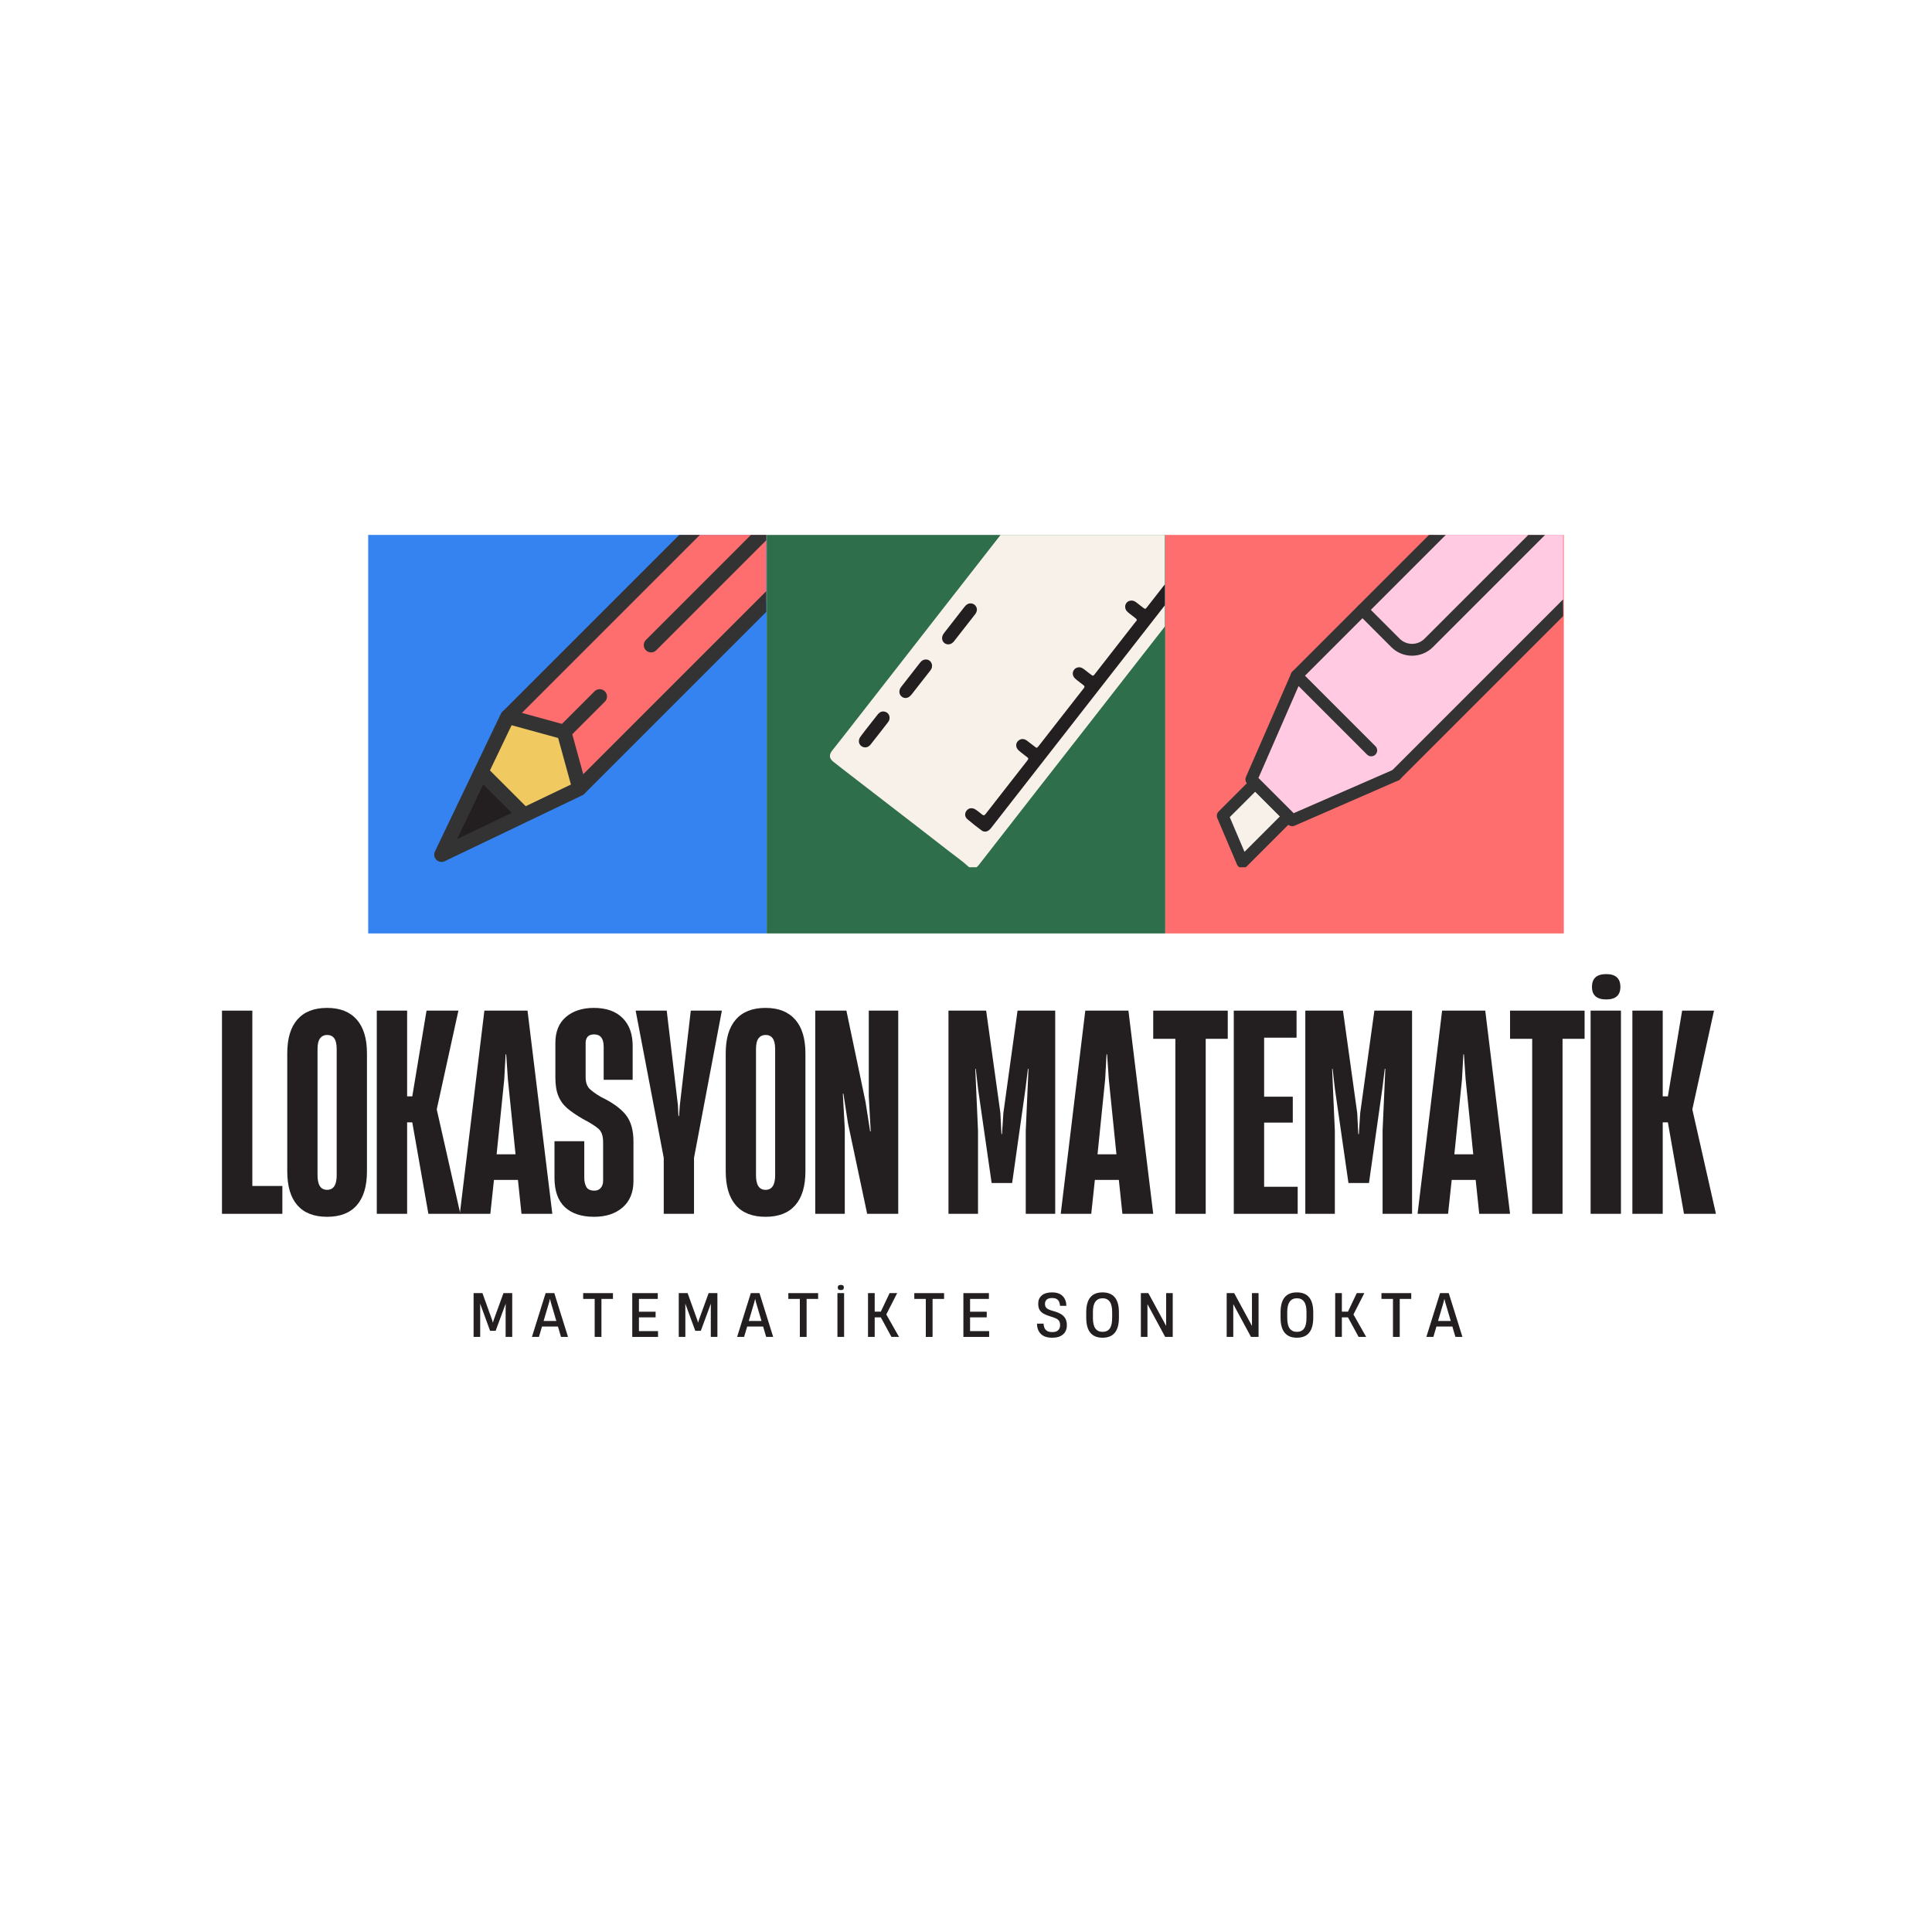 <svg xmlns="http://www.w3.org/2000/svg" xmlns:xlink="http://www.w3.org/1999/xlink" width="500" zoomAndPan="magnify" viewBox="0 0 375 375" height="500" preserveAspectRatio="xMidYMid meet" version="1.0"><defs><g/><clipPath id="27ecf531b4"><path d="M 71.465 103.828 L 148.82 103.828 L 148.82 181.184 L 71.465 181.184 Z M 71.465 103.828 " clip-rule="nonzero"/></clipPath><clipPath id="4ddf046596"><path d="M 148.82 103.828 L 226.18 103.828 L 226.18 181.184 L 148.82 181.184 Z M 148.82 103.828 " clip-rule="nonzero"/></clipPath><clipPath id="e3d97c23a2"><path d="M 226.18 103.828 L 303.535 103.828 L 303.535 181.184 L 226.18 181.184 Z M 226.18 103.828 " clip-rule="nonzero"/></clipPath><clipPath id="c8585ed2c1"><path d="M 85 103.828 L 148.73 103.828 L 148.73 166 L 85 166 Z M 85 103.828 " clip-rule="nonzero"/></clipPath><clipPath id="b94e9d406c"><path d="M 84.23 103.828 L 148.73 103.828 L 148.73 167.578 L 84.23 167.578 Z M 84.23 103.828 " clip-rule="nonzero"/></clipPath><clipPath id="bf6e1a4497"><path d="M 124 103.828 L 148.73 103.828 L 148.73 127 L 124 127 Z M 124 103.828 " clip-rule="nonzero"/></clipPath><clipPath id="a73deebb5b"><path d="M 161 103.828 L 226.094 103.828 L 226.094 168.328 L 161 168.328 Z M 161 103.828 " clip-rule="nonzero"/></clipPath><clipPath id="32b274dfb5"><path d="M 166 103.828 L 226.094 103.828 L 226.094 162 L 166 162 Z M 166 103.828 " clip-rule="nonzero"/></clipPath><clipPath id="51b41b9962"><path d="M 242 103.828 L 303.402 103.828 L 303.402 160 L 242 160 Z M 242 103.828 " clip-rule="nonzero"/></clipPath><clipPath id="1449edb5a7"><path d="M 269 103.828 L 303.402 103.828 L 303.402 152 L 269 152 Z M 269 103.828 " clip-rule="nonzero"/></clipPath><clipPath id="9f689ee954"><path d="M 250 103.828 L 303.402 103.828 L 303.402 133 L 250 133 Z M 250 103.828 " clip-rule="nonzero"/></clipPath><clipPath id="979362260e"><path d="M 236 150 L 252 150 L 252 168.328 L 236 168.328 Z M 236 150 " clip-rule="nonzero"/></clipPath><clipPath id="67f5f3e497"><path d="M 263 103.828 L 303.402 103.828 L 303.402 128 L 263 128 Z M 263 103.828 " clip-rule="nonzero"/></clipPath></defs><g clip-path="url(#27ecf531b4)"><path fill="#3583f0" d="M 71.465 103.828 L 148.82 103.828 L 148.82 181.184 L 71.465 181.184 Z M 71.465 103.828 " fill-opacity="1" fill-rule="nonzero"/></g><g clip-path="url(#4ddf046596)"><path fill="#2e6e4b" d="M 148.82 103.828 L 226.18 103.828 L 226.18 181.184 L 148.82 181.184 Z M 148.82 103.828 " fill-opacity="1" fill-rule="nonzero"/></g><g clip-path="url(#e3d97c23a2)"><path fill="#fe6e6e" d="M 226.18 103.828 L 303.535 103.828 L 303.535 181.184 L 226.18 181.184 Z M 226.18 103.828 " fill-opacity="1" fill-rule="nonzero"/></g><g clip-path="url(#c8585ed2c1)"><path fill="#fe6e6e" d="M 252.105 13.324 L 112.379 153.051 L 85.699 165.828 L 98.477 139.148 L 238.203 -0.578 Z M 252.105 13.324 " fill-opacity="1" fill-rule="nonzero"/></g><path fill="#231f20" d="M 87.199 164.34 L 100.543 157.949 L 93.59 150.988 Z M 87.199 164.34 " fill-opacity="1" fill-rule="nonzero"/><path fill="#f0c960" d="M 111.477 151.957 L 108.91 142.629 L 99.582 140.062 L 98.914 139.875 L 94.234 149.652 L 101.887 157.305 L 111.66 152.625 Z M 111.477 151.957 " fill-opacity="1" fill-rule="nonzero"/><g clip-path="url(#b94e9d406c)"><path stroke-linecap="round" transform="matrix(1.419, 0, 0, 1.419, 83.378, -13.423)" fill="none" stroke-linejoin="round" d="M 118.94 18.855 L 20.443 117.352 L 1.636 126.359 L 10.643 107.552 L 109.14 9.055 " stroke="#333333" stroke-width="2" stroke-opacity="1" stroke-miterlimit="10"/></g><path stroke-linecap="round" transform="matrix(1.419, 0, 0, 1.419, 83.378, -13.423)" fill="none" stroke-linejoin="round" d="M 10.715 107.48 L 18.4 109.595 L 20.515 117.28 " stroke="#333333" stroke-width="2" stroke-opacity="1" stroke-miterlimit="10"/><g clip-path="url(#bf6e1a4497)"><path stroke-linecap="round" transform="matrix(1.419, 0, 0, 1.419, 83.378, -13.423)" fill="none" stroke-linejoin="round" d="M 30.301 97.699 L 111.244 16.754 " stroke="#333333" stroke-width="2" stroke-opacity="1" stroke-miterlimit="10"/></g><path stroke-linecap="round" transform="matrix(1.419, 0, 0, 1.419, 83.378, -13.423)" fill="none" stroke-linejoin="round" d="M 18.4 109.6 L 23.271 104.732 " stroke="#333333" stroke-width="2" stroke-opacity="1" stroke-miterlimit="10"/><path stroke-linecap="round" transform="matrix(1.419, 0, 0, 1.419, 83.378, -13.423)" fill="none" stroke-linejoin="round" d="M 7.201 115.201 L 12.796 120.797 " stroke="#333333" stroke-width="2" stroke-opacity="1" stroke-miterlimit="10"/><g clip-path="url(#a73deebb5b)"><path fill="#f8f1e9" d="M 172.664 139.207 C 172.66 139.195 172.66 139.184 172.66 139.172 C 172.66 139.172 172.66 139.172 172.66 139.168 C 172.66 139.184 172.664 139.195 172.664 139.211 C 172.664 139.207 172.664 139.207 172.664 139.207 Z M 180.91 129.195 C 180.91 129.184 180.91 129.172 180.906 129.164 C 180.91 129.172 180.91 129.18 180.91 129.188 C 180.91 129.191 180.91 129.191 180.91 129.195 Z M 180.902 129.094 C 180.902 129.094 180.902 129.098 180.902 129.098 C 180.898 129.082 180.898 129.066 180.895 129.047 C 180.895 129.051 180.895 129.055 180.895 129.059 C 180.898 129.07 180.898 129.082 180.902 129.094 Z M 180.906 129.156 C 180.906 129.152 180.906 129.145 180.906 129.137 C 180.906 129.145 180.906 129.156 180.906 129.164 C 180.906 129.16 180.906 129.16 180.906 129.156 Z M 172.66 139.555 C 172.66 139.555 172.66 139.559 172.66 139.559 C 172.664 139.531 172.668 139.5 172.668 139.473 C 172.668 139.473 172.668 139.477 172.668 139.477 C 172.668 139.504 172.664 139.531 172.66 139.555 Z M 172.672 139.328 C 172.672 139.367 172.672 139.406 172.672 139.441 C 172.672 139.441 172.672 139.445 172.672 139.445 C 172.672 139.406 172.672 139.367 172.672 139.328 C 172.672 139.324 172.672 139.32 172.672 139.312 C 172.672 139.32 172.672 139.324 172.672 139.328 Z M 180.887 129 C 180.887 129 180.887 129.004 180.887 129.008 C 180.883 128.992 180.883 128.977 180.879 128.957 C 180.879 128.961 180.879 128.965 180.879 128.965 C 180.883 128.977 180.883 128.988 180.887 129 Z M 180.223 128.145 C 180.227 128.145 180.227 128.145 180.227 128.145 C 180.227 128.145 180.227 128.145 180.223 128.145 Z M 180.75 128.633 C 180.75 128.633 180.754 128.633 180.754 128.633 C 180.746 128.625 180.742 128.617 180.738 128.609 C 180.738 128.609 180.738 128.613 180.742 128.613 C 180.742 128.621 180.746 128.625 180.75 128.633 Z M 180.227 128.145 C 180.23 128.145 180.23 128.148 180.234 128.148 C 180.23 128.148 180.23 128.145 180.227 128.145 Z M 180.793 128.711 C 180.793 128.711 180.793 128.711 180.793 128.707 C 180.793 128.707 180.793 128.711 180.793 128.711 Z M 180.789 128.707 C 180.789 128.703 180.785 128.699 180.785 128.695 C 180.785 128.699 180.789 128.703 180.793 128.707 C 180.789 128.707 180.789 128.707 180.789 128.707 Z M 180.867 128.918 C 180.863 128.906 180.863 128.898 180.859 128.891 C 180.859 128.895 180.863 128.902 180.863 128.906 C 180.863 128.91 180.867 128.914 180.867 128.918 Z M 180.859 128.891 C 180.859 128.883 180.855 128.879 180.855 128.875 C 180.855 128.875 180.855 128.875 180.855 128.879 C 180.855 128.883 180.859 128.887 180.859 128.891 Z M 180.84 128.824 C 180.836 128.812 180.832 128.801 180.828 128.789 C 180.828 128.793 180.828 128.793 180.828 128.793 C 180.828 128.801 180.832 128.805 180.832 128.812 C 180.836 128.816 180.836 128.82 180.84 128.824 Z M 172.617 139.734 C 172.621 139.723 172.629 139.711 172.629 139.695 C 172.629 139.711 172.621 139.723 172.617 139.734 Z M 172.484 140.035 C 172.488 140.035 172.488 140.031 172.488 140.027 C 172.488 140.031 172.488 140.035 172.484 140.035 Z M 172.414 138.59 C 172.418 138.598 172.422 138.602 172.426 138.605 C 172.422 138.602 172.418 138.598 172.414 138.59 Z M 172.332 138.5 C 172.332 138.5 172.336 138.504 172.34 138.508 C 172.336 138.504 172.332 138.5 172.332 138.5 Z M 172.492 138.703 C 172.492 138.707 172.496 138.711 172.5 138.715 C 172.496 138.711 172.492 138.707 172.492 138.703 Z M 172.645 139.082 C 172.641 139.07 172.637 139.062 172.637 139.051 C 172.637 139.051 172.637 139.051 172.637 139.055 C 172.641 139.062 172.641 139.07 172.645 139.082 Z M 172.645 139.082 C 172.645 139.082 172.645 139.086 172.645 139.086 C 172.645 139.086 172.645 139.082 172.645 139.082 Z M 172.348 138.516 C 172.344 138.516 172.344 138.512 172.34 138.508 C 172.344 138.512 172.344 138.516 172.348 138.516 Z M 172.5 138.715 C 172.5 138.715 172.5 138.719 172.5 138.719 C 172.5 138.719 172.5 138.715 172.5 138.715 Z M 172.598 139.801 C 172.605 139.777 172.613 139.758 172.617 139.734 C 172.613 139.758 172.605 139.777 172.598 139.797 C 172.598 139.801 172.598 139.801 172.598 139.801 Z M 172.605 138.941 C 172.602 138.934 172.598 138.93 172.598 138.922 C 172.598 138.926 172.598 138.926 172.598 138.926 C 172.602 138.93 172.602 138.934 172.605 138.941 Z M 180.312 128.188 Z M 172.504 140.008 C 172.516 139.98 172.527 139.957 172.539 139.934 C 172.527 139.957 172.516 139.98 172.504 140.004 C 172.504 140.004 172.504 140.004 172.504 140.008 Z M 172.633 139.68 C 172.633 139.68 172.633 139.68 172.633 139.684 C 172.641 139.652 172.648 139.621 172.652 139.59 C 172.648 139.621 172.641 139.648 172.633 139.68 Z M 172.555 139.902 C 172.559 139.895 172.559 139.891 172.562 139.887 C 172.559 139.891 172.559 139.895 172.555 139.898 C 172.555 139.898 172.555 139.898 172.555 139.902 Z M 172.559 138.832 C 172.555 138.824 172.551 138.812 172.547 138.805 C 172.551 138.812 172.555 138.824 172.559 138.832 Z M 172.562 139.887 C 172.57 139.867 172.578 139.848 172.586 139.824 C 172.586 139.828 172.586 139.828 172.586 139.828 C 172.578 139.848 172.57 139.867 172.562 139.887 Z M 187.336 158.117 C 187.328 158.441 187.465 158.766 187.762 159.023 C 187.465 158.766 187.328 158.441 187.336 158.117 Z M 238.965 95.098 C 239.32 95.371 239.539 95.539 239.711 95.586 C 239.539 95.539 239.32 95.371 238.965 95.098 Z M 237.043 96.781 C 237.105 96.836 237.172 96.891 237.234 96.945 C 237.172 96.891 237.105 96.836 237.043 96.781 Z M 236.559 95.711 C 236.562 95.648 236.57 95.586 236.586 95.523 C 236.57 95.586 236.562 95.648 236.559 95.711 Z M 236.555 95.777 C 236.551 96.113 236.695 96.418 236.945 96.684 C 236.695 96.418 236.551 96.113 236.555 95.777 Z M 246.375 87.465 C 246.277 87.574 246.191 87.699 246.102 87.816 C 246.191 87.699 246.277 87.574 246.375 87.465 Z M 220.266 116.762 C 220.113 116.68 219.953 116.629 219.785 116.609 C 219.953 116.629 220.113 116.68 220.266 116.762 Z M 246.301 86.941 C 246.504 87.09 246.57 87.238 246.395 87.441 C 246.57 87.238 246.504 87.09 246.301 86.941 Z M 229.855 108.043 C 229.895 108.078 229.926 108.113 229.949 108.152 C 229.926 108.113 229.895 108.078 229.855 108.043 Z M 265.395 65.199 C 265.504 65.301 265.59 65.402 265.66 65.504 C 265.59 65.402 265.504 65.301 265.395 65.199 Z M 180.301 128.184 C 180.305 128.184 180.309 128.188 180.312 128.188 C 180.309 128.188 180.305 128.184 180.301 128.184 Z M 212.152 131.18 C 212.289 131.172 212.402 131.008 212.668 130.656 C 212.402 131.008 212.289 131.172 212.152 131.18 Z M 229.316 104.672 C 228.852 104.59 228.395 104.766 228.109 105.156 C 228.395 104.766 228.852 104.59 229.316 104.672 Z M 277.602 49.219 C 277.574 53.395 276.25 57.105 273.707 60.434 C 272.766 61.664 271.883 62.945 270.926 64.168 C 268.285 67.547 265.637 70.922 262.992 74.297 C 261.137 76.672 259.285 79.051 257.43 81.426 C 255.148 84.352 252.863 87.273 250.582 90.199 C 248.941 92.301 247.301 94.402 245.664 96.504 C 243.555 99.211 241.445 101.918 239.336 104.625 C 236.262 108.574 233.184 112.527 230.105 116.477 C 226.625 120.938 223.141 125.395 219.66 129.852 C 216.879 133.418 214.102 136.984 211.32 140.547 C 208.141 144.625 204.953 148.695 201.77 152.77 C 198.676 156.738 195.586 160.707 192.492 164.676 C 191.668 165.734 190.84 166.797 190.012 167.855 C 189.734 168.211 189.426 168.52 188.941 168.562 C 188.602 168.59 188.293 168.5 188.043 168.27 C 186.793 167.121 185.398 166.16 184.062 165.117 C 180.793 162.562 177.504 160.031 174.219 157.496 C 170.844 154.887 167.461 152.285 164.086 149.68 C 163.312 149.082 162.551 148.477 161.781 147.879 C 160.965 147.242 160.859 146.559 161.496 145.727 C 162.199 144.805 162.938 143.91 163.648 142.996 C 166.93 138.793 170.211 134.59 173.488 130.387 C 176.598 126.398 179.703 122.414 182.812 118.426 C 186.121 114.188 189.434 109.945 192.742 105.707 C 195.707 101.906 198.672 98.102 201.641 94.301 C 205.25 89.676 208.855 85.051 212.465 80.426 C 215.551 76.48 218.645 72.543 221.727 68.598 C 223.938 65.766 226.133 62.918 228.344 60.086 C 231.426 56.141 234.52 52.203 237.602 48.254 C 239.941 45.258 242.266 42.25 244.602 39.25 C 245.344 38.301 246.055 37.32 246.922 36.48 C 249.641 33.84 252.844 32.102 256.602 31.496 C 262.012 30.621 266.871 31.922 271.109 35.391 C 274.465 38.141 276.508 41.699 277.316 45.965 C 277.52 47.039 277.633 48.121 277.602 49.219 Z M 172.637 139.051 C 172.637 139.051 172.637 139.051 172.637 139.055 C 172.641 139.062 172.641 139.07 172.645 139.082 C 172.645 139.082 172.645 139.086 172.645 139.086 C 172.645 139.086 172.645 139.082 172.645 139.082 C 172.641 139.07 172.637 139.062 172.637 139.051 Z M 172.348 138.516 C 172.344 138.516 172.344 138.512 172.34 138.508 C 172.336 138.504 172.332 138.5 172.332 138.5 C 172.332 138.5 172.336 138.504 172.34 138.508 C 172.344 138.512 172.344 138.516 172.348 138.516 Z M 172.426 138.605 C 172.422 138.602 172.418 138.598 172.414 138.59 C 172.418 138.598 172.422 138.602 172.426 138.605 Z M 172.488 140.027 C 172.488 140.031 172.488 140.035 172.484 140.035 C 172.488 140.035 172.488 140.031 172.488 140.027 Z M 172.5 138.719 C 172.5 138.719 172.5 138.715 172.5 138.715 C 172.496 138.711 172.492 138.707 172.492 138.703 C 172.492 138.707 172.496 138.711 172.5 138.715 C 172.5 138.715 172.5 138.719 172.5 138.719 Z M 172.539 139.934 C 172.527 139.957 172.516 139.98 172.504 140.008 C 172.504 140.004 172.504 140.004 172.504 140.004 C 172.516 139.98 172.527 139.957 172.539 139.934 Z M 172.547 138.805 C 172.551 138.812 172.555 138.824 172.559 138.832 C 172.555 138.824 172.551 138.812 172.547 138.805 Z M 172.586 139.824 C 172.578 139.848 172.57 139.867 172.562 139.887 C 172.559 139.891 172.559 139.895 172.555 139.898 C 172.555 139.898 172.555 139.898 172.555 139.902 C 172.559 139.895 172.559 139.891 172.562 139.887 C 172.57 139.867 172.578 139.848 172.586 139.828 C 172.586 139.828 172.586 139.828 172.586 139.824 Z M 172.598 138.922 C 172.598 138.926 172.598 138.926 172.598 138.926 C 172.602 138.93 172.602 138.934 172.605 138.941 C 172.602 138.934 172.598 138.93 172.598 138.922 Z M 172.629 139.695 C 172.629 139.711 172.621 139.723 172.617 139.734 C 172.613 139.758 172.605 139.777 172.598 139.797 C 172.598 139.801 172.598 139.801 172.598 139.801 C 172.605 139.777 172.613 139.758 172.617 139.734 C 172.621 139.723 172.629 139.711 172.629 139.695 Z M 172.652 139.59 C 172.648 139.621 172.641 139.648 172.633 139.68 C 172.633 139.68 172.633 139.68 172.633 139.684 C 172.641 139.652 172.648 139.621 172.652 139.59 Z M 172.66 139.168 C 172.66 139.184 172.664 139.195 172.664 139.211 C 172.664 139.207 172.664 139.207 172.664 139.207 C 172.66 139.195 172.66 139.184 172.66 139.172 C 172.66 139.172 172.66 139.172 172.66 139.168 Z M 172.668 139.473 C 172.668 139.473 172.668 139.477 172.668 139.477 C 172.668 139.504 172.664 139.531 172.66 139.555 C 172.66 139.555 172.66 139.559 172.66 139.559 C 172.664 139.531 172.668 139.5 172.668 139.473 Z M 172.672 139.328 C 172.672 139.324 172.672 139.32 172.672 139.312 C 172.672 139.32 172.672 139.324 172.672 139.328 C 172.672 139.367 172.672 139.406 172.672 139.441 C 172.672 139.441 172.672 139.445 172.672 139.445 C 172.672 139.406 172.672 139.367 172.672 139.328 Z M 180.906 129.137 C 180.906 129.145 180.906 129.156 180.906 129.164 C 180.91 129.172 180.91 129.18 180.91 129.188 C 180.91 129.191 180.91 129.191 180.91 129.195 C 180.91 129.184 180.91 129.172 180.906 129.164 C 180.906 129.16 180.906 129.16 180.906 129.156 C 180.906 129.152 180.906 129.145 180.906 129.137 Z M 180.895 129.047 C 180.895 129.051 180.895 129.055 180.895 129.059 C 180.898 129.07 180.898 129.082 180.902 129.094 C 180.902 129.094 180.902 129.098 180.902 129.098 C 180.898 129.082 180.898 129.066 180.895 129.047 Z M 180.879 128.957 C 180.879 128.961 180.879 128.965 180.879 128.965 C 180.883 128.977 180.883 128.988 180.887 129 C 180.887 129 180.887 129.004 180.887 129.008 C 180.883 128.992 180.883 128.977 180.879 128.957 Z M 180.855 128.875 C 180.855 128.875 180.855 128.875 180.855 128.879 C 180.855 128.883 180.859 128.887 180.859 128.891 C 180.863 128.898 180.863 128.906 180.867 128.918 C 180.867 128.914 180.863 128.91 180.863 128.906 C 180.863 128.902 180.859 128.895 180.859 128.891 C 180.859 128.883 180.855 128.879 180.855 128.875 Z M 180.828 128.789 C 180.832 128.801 180.836 128.812 180.84 128.824 C 180.836 128.82 180.836 128.816 180.832 128.812 C 180.832 128.805 180.828 128.801 180.828 128.793 C 180.828 128.793 180.828 128.793 180.828 128.789 Z M 180.785 128.695 C 180.785 128.699 180.789 128.703 180.793 128.707 C 180.793 128.707 180.793 128.711 180.793 128.711 C 180.793 128.711 180.793 128.711 180.793 128.707 C 180.789 128.707 180.789 128.707 180.789 128.707 C 180.789 128.703 180.785 128.699 180.785 128.695 Z M 180.738 128.609 C 180.738 128.609 180.738 128.613 180.742 128.613 C 180.742 128.621 180.746 128.625 180.75 128.633 C 180.75 128.633 180.754 128.633 180.754 128.633 C 180.746 128.625 180.742 128.617 180.738 128.609 Z M 180.234 128.148 C 180.23 128.148 180.23 128.145 180.227 128.145 C 180.227 128.145 180.227 128.145 180.223 128.145 C 180.227 128.145 180.227 128.145 180.227 128.145 C 180.23 128.145 180.23 128.148 180.234 128.148 Z M 180.312 128.188 C 180.309 128.188 180.305 128.184 180.301 128.184 C 180.305 128.184 180.309 128.188 180.312 128.188 Z M 180.387 128.234 C 180.383 128.234 180.383 128.234 180.383 128.234 C 180.379 128.23 180.379 128.23 180.379 128.23 C 180.379 128.23 180.379 128.23 180.383 128.234 C 180.383 128.234 180.383 128.234 180.387 128.234 Z M 180.594 128.418 C 180.59 128.414 180.586 128.41 180.582 128.402 C 180.582 128.406 180.586 128.406 180.586 128.406 C 180.586 128.406 180.59 128.41 180.594 128.414 C 180.594 128.414 180.594 128.418 180.594 128.418 Z M 180.656 128.488 C 180.648 128.48 180.645 128.473 180.641 128.469 C 180.645 128.473 180.648 128.48 180.652 128.484 C 180.652 128.488 180.652 128.488 180.656 128.488 Z M 180.703 128.555 C 180.703 128.555 180.707 128.559 180.707 128.559 C 180.703 128.555 180.703 128.555 180.703 128.555 C 180.699 128.547 180.695 128.543 180.691 128.535 C 180.691 128.535 180.691 128.539 180.691 128.539 C 180.695 128.543 180.699 128.551 180.703 128.555 Z M 180.91 129.285 C 180.914 129.262 180.91 129.238 180.91 129.215 C 180.91 129.238 180.91 129.262 180.91 129.285 C 180.918 129.551 180.836 129.781 180.707 129.996 C 180.836 129.781 180.918 129.551 180.91 129.285 Z M 197.246 144.664 C 197.246 144.707 197.246 144.75 197.25 144.793 C 197.254 144.828 197.258 144.867 197.266 144.906 C 197.312 145.168 197.449 145.426 197.684 145.645 C 197.738 145.695 197.797 145.746 197.852 145.797 C 197.797 145.746 197.738 145.695 197.684 145.645 C 197.449 145.426 197.312 145.168 197.266 144.906 C 197.258 144.867 197.254 144.828 197.25 144.793 C 197.246 144.75 197.246 144.707 197.246 144.664 Z M 196.023 151.984 C 197.121 150.578 198.215 149.176 199.312 147.77 C 199.328 147.746 199.344 147.727 199.359 147.703 C 199.344 147.727 199.328 147.746 199.312 147.77 C 198.215 149.176 197.121 150.578 196.023 151.984 Z M 190.945 158.273 C 190.945 158.273 190.941 158.273 190.941 158.273 C 190.941 158.273 190.945 158.273 190.945 158.273 Z M 187.41 157.738 C 187.43 157.688 187.453 157.637 187.477 157.586 C 187.453 157.637 187.43 157.688 187.41 157.738 Z M 188.785 159.875 C 188.438 159.598 188.098 159.312 187.762 159.023 C 187.465 158.766 187.328 158.441 187.336 158.117 C 187.328 158.441 187.465 158.766 187.762 159.023 C 188.098 159.312 188.438 159.598 188.785 159.875 Z M 190.188 157.773 C 190.02 157.648 189.855 157.523 189.688 157.395 C 189.539 157.285 189.391 157.168 189.227 157.082 C 188.617 156.762 187.988 156.887 187.605 157.391 C 187.559 157.449 187.516 157.512 187.48 157.578 C 187.516 157.512 187.559 157.449 187.605 157.391 C 187.988 156.887 188.617 156.762 189.227 157.082 C 189.391 157.168 189.539 157.285 189.688 157.395 C 189.855 157.523 190.02 157.648 190.188 157.773 Z M 190.703 161.328 C 190.668 161.309 190.637 161.289 190.602 161.27 C 190.637 161.289 190.668 161.309 190.703 161.328 Z M 191.387 161.434 C 191.332 161.441 191.273 161.449 191.219 161.449 C 191.07 161.453 190.926 161.426 190.781 161.367 C 190.762 161.355 190.742 161.348 190.723 161.336 C 190.742 161.348 190.762 161.355 190.781 161.367 C 190.926 161.426 191.07 161.453 191.219 161.449 C 191.273 161.449 191.332 161.441 191.387 161.434 Z M 200.547 150.273 C 197.875 153.699 195.203 157.125 192.531 160.547 C 192.473 160.621 192.414 160.699 192.352 160.77 C 192.414 160.699 192.473 160.621 192.531 160.547 C 195.203 157.125 197.875 153.699 200.547 150.273 Z M 209.496 129.551 Z M 209.062 129.613 C 209.047 129.617 209.035 129.625 209.023 129.629 C 209.035 129.625 209.047 129.617 209.062 129.613 Z M 208.977 131.992 C 209.055 132.055 209.129 132.117 209.207 132.176 C 209.379 132.312 209.551 132.453 209.727 132.59 C 209.551 132.453 209.379 132.312 209.207 132.176 C 209.129 132.117 209.055 132.055 208.977 131.992 Z M 208.227 130.781 C 208.227 130.832 208.23 130.883 208.238 130.934 C 208.246 130.984 208.258 131.035 208.27 131.086 C 208.277 131.109 208.285 131.137 208.297 131.16 C 208.344 131.297 208.418 131.43 208.52 131.559 C 208.418 131.43 208.344 131.297 208.297 131.16 C 208.285 131.137 208.277 131.109 208.27 131.086 C 208.258 131.035 208.246 130.984 208.238 130.934 C 208.23 130.883 208.227 130.832 208.227 130.781 C 208.223 130.5 208.32 130.223 208.523 129.98 C 208.617 129.867 208.734 129.77 208.863 129.699 C 208.734 129.77 208.617 129.867 208.523 129.98 C 208.32 130.223 208.223 130.5 208.227 130.781 Z M 208.629 131.684 C 208.629 131.684 208.625 131.684 208.625 131.68 C 208.625 131.684 208.629 131.684 208.629 131.684 Z M 209.73 134.418 C 209.457 134.77 209.184 135.121 208.91 135.469 C 207.703 137.016 206.496 138.559 205.289 140.105 C 206.496 138.559 207.703 137.016 208.91 135.469 C 209.184 135.121 209.457 134.77 209.73 134.418 Z M 210.492 133.301 C 210.492 133.316 210.492 133.328 210.492 133.344 C 210.492 133.371 210.484 133.398 210.473 133.43 C 210.484 133.398 210.492 133.371 210.492 133.344 C 210.492 133.328 210.492 133.316 210.492 133.301 Z M 210.57 130.051 C 210.438 129.949 210.305 129.852 210.164 129.766 C 210.031 129.68 209.891 129.625 209.754 129.59 C 209.891 129.625 210.031 129.68 210.164 129.766 C 210.305 129.852 210.438 129.949 210.57 130.051 Z M 211.684 130.906 C 211.574 130.824 211.441 130.719 211.277 130.602 C 211.262 130.59 211.25 130.582 211.234 130.57 C 211.25 130.582 211.262 130.59 211.277 130.602 C 211.441 130.719 211.574 130.824 211.684 130.906 Z M 216.84 125.32 C 215.523 127.008 214.207 128.695 212.883 130.379 C 212.805 130.48 212.73 130.574 212.668 130.656 C 212.402 131.008 212.289 131.172 212.152 131.18 C 212.07 131.184 211.984 131.137 211.855 131.039 C 211.844 131.031 211.828 131.02 211.816 131.012 C 211.828 131.02 211.844 131.031 211.855 131.039 C 211.984 131.137 212.07 131.184 212.152 131.18 C 212.289 131.172 212.402 131.008 212.668 130.656 C 212.73 130.574 212.805 130.48 212.883 130.379 C 214.207 128.695 215.523 127.008 216.84 125.32 Z M 218.996 116.762 C 218.562 117.004 218.34 117.484 218.402 117.961 C 218.34 117.484 218.562 117.004 218.996 116.762 Z M 219.234 116.66 C 219.18 116.68 219.125 116.699 219.074 116.723 C 219.125 116.699 219.18 116.68 219.234 116.66 Z M 220.039 119.734 C 219.879 119.609 219.719 119.492 219.559 119.371 C 219.453 119.289 219.344 119.207 219.242 119.125 C 219.344 119.207 219.453 119.289 219.559 119.371 C 219.719 119.492 219.879 119.609 220.039 119.734 Z M 221.438 117.641 C 221.125 117.398 220.812 117.156 220.5 116.914 C 220.445 116.871 220.391 116.832 220.332 116.801 C 220.312 116.785 220.289 116.773 220.266 116.762 C 220.113 116.68 219.953 116.629 219.785 116.609 C 219.953 116.629 220.113 116.68 220.266 116.762 C 220.289 116.773 220.312 116.785 220.332 116.801 C 220.391 116.832 220.445 116.871 220.5 116.914 C 220.812 117.156 221.125 117.398 221.438 117.641 Z M 255.895 49.199 C 255.93 51.562 257.777 52.934 259.664 52.945 C 261.34 52.953 263.504 51.539 263.391 49.176 C 263.383 47.07 261.742 45.434 259.633 45.434 C 257.797 45.43 255.859 46.863 255.895 49.199 Z M 262.707 66.344 C 262.684 66.25 262.613 66.16 262.469 66.066 C 262.281 65.945 262.102 65.805 261.93 65.656 C 262.102 65.805 262.281 65.945 262.469 66.066 C 262.613 66.16 262.684 66.25 262.707 66.344 Z M 261.57 63.805 C 261.672 63.672 261.789 63.566 261.918 63.484 C 261.789 63.566 261.672 63.672 261.57 63.805 C 261.277 64.188 261.246 64.672 261.465 65.102 C 261.246 64.672 261.277 64.188 261.57 63.805 Z M 256.828 74.062 C 256.848 74.035 256.871 74.012 256.895 73.98 C 256.871 74.012 256.848 74.035 256.828 74.062 Z M 256.309 74.148 C 256.262 74.117 256.211 74.082 256.152 74.035 C 256.211 74.082 256.262 74.117 256.309 74.148 C 256.512 74.289 256.605 74.297 256.746 74.156 C 256.605 74.297 256.512 74.289 256.309 74.148 Z M 255.719 73.688 C 255.75 73.715 255.785 73.742 255.816 73.77 C 255.785 73.742 255.75 73.715 255.719 73.688 Z M 254 73.398 C 254.281 73.23 254.629 73.184 254.973 73.273 C 254.629 73.184 254.281 73.23 254 73.398 Z M 253.406 74.496 C 253.402 74.453 253.406 74.41 253.406 74.371 C 253.406 74.41 253.402 74.453 253.406 74.496 Z M 252.34 79.816 C 253.113 78.824 253.887 77.832 254.656 76.84 C 255.039 76.348 255.035 76.344 254.559 75.973 C 254.469 75.902 254.379 75.836 254.285 75.77 C 254.379 75.836 254.469 75.902 254.559 75.973 C 255.035 76.344 255.039 76.348 254.656 76.84 C 253.887 77.832 253.113 78.824 252.34 79.816 Z M 248.41 84.855 C 248.336 84.945 248.277 85.004 248.223 85.039 C 248.277 85.004 248.336 84.945 248.41 84.855 Z M 244.953 85.844 C 244.992 85.887 245.031 85.93 245.074 85.969 C 245.031 85.93 244.992 85.887 244.953 85.844 C 244.547 85.367 244.535 84.711 244.91 84.242 C 245.262 83.809 245.887 83.668 246.426 83.926 C 246.871 84.137 247.211 84.496 247.605 84.785 C 247.652 84.82 247.695 84.852 247.734 84.879 C 247.695 84.852 247.652 84.82 247.605 84.785 C 247.211 84.496 246.871 84.137 246.426 83.926 C 245.887 83.668 245.262 83.809 244.91 84.242 C 244.535 84.711 244.547 85.367 244.953 85.844 Z M 246.395 87.441 C 246.57 87.238 246.504 87.09 246.301 86.941 C 246.102 86.801 245.91 86.652 245.715 86.5 C 245.91 86.652 246.102 86.801 246.301 86.941 C 246.504 87.09 246.57 87.238 246.395 87.441 Z M 246.102 87.816 C 246.191 87.699 246.277 87.574 246.375 87.465 C 246.277 87.574 246.191 87.699 246.102 87.816 Z M 240.148 95.418 C 240.262 95.305 240.391 95.141 240.559 94.922 C 242.219 92.797 243.879 90.668 245.539 88.543 C 243.879 90.668 242.219 92.797 240.559 94.922 C 240.391 95.141 240.262 95.305 240.148 95.418 Z M 239.754 95.598 C 239.762 95.598 239.77 95.598 239.773 95.602 C 239.77 95.598 239.762 95.598 239.754 95.598 Z M 238.77 94.949 C 238.832 95 238.898 95.047 238.965 95.098 C 239.32 95.371 239.539 95.539 239.711 95.586 C 239.539 95.539 239.32 95.371 238.965 95.098 C 238.898 95.047 238.832 95 238.77 94.949 Z M 237.043 96.781 C 237.105 96.836 237.172 96.891 237.234 96.945 C 237.172 96.891 237.105 96.836 237.043 96.781 Z M 236.555 95.777 C 236.551 96.113 236.695 96.418 236.945 96.684 C 236.695 96.418 236.551 96.113 236.555 95.777 C 236.555 95.754 236.555 95.73 236.559 95.711 C 236.562 95.648 236.57 95.586 236.586 95.523 C 236.57 95.586 236.562 95.648 236.559 95.711 C 236.555 95.73 236.555 95.754 236.555 95.777 Z M 232.395 105.387 C 232.383 105.406 232.375 105.422 232.363 105.438 C 232.375 105.422 232.383 105.406 232.395 105.387 Z M 230.887 105.672 C 230.887 105.672 230.891 105.676 230.891 105.676 C 230.891 105.676 230.887 105.672 230.887 105.672 Z M 229.984 104.973 C 230.02 105 230.059 105.027 230.094 105.055 C 230.059 105.027 230.02 105 229.984 104.973 Z M 229.984 108.227 C 229.988 108.242 229.996 108.262 229.996 108.281 C 229.996 108.262 229.988 108.242 229.984 108.227 Z M 229.855 108.043 C 229.895 108.078 229.926 108.113 229.949 108.152 C 229.926 108.113 229.895 108.078 229.855 108.043 Z M 229.762 107.965 C 229.797 107.988 229.828 108.016 229.855 108.043 C 229.828 108.016 229.797 107.988 229.762 107.965 C 229.387 107.691 229.02 107.406 228.66 107.113 C 228.613 107.074 228.57 107.039 228.523 107 C 228.57 107.039 228.613 107.074 228.66 107.113 C 229.02 107.406 229.387 107.691 229.762 107.965 Z M 229.137 109.551 C 229.277 109.371 229.422 109.191 229.562 109.012 C 229.422 109.191 229.277 109.371 229.137 109.551 Z M 229.688 104.797 C 229.723 104.812 229.754 104.832 229.789 104.848 C 229.754 104.832 229.723 104.812 229.688 104.797 Z M 227.949 105.449 C 227.988 105.348 228.039 105.246 228.109 105.156 C 228.395 104.766 228.852 104.59 229.316 104.672 C 228.852 104.59 228.395 104.766 228.109 105.156 C 228.039 105.246 227.988 105.348 227.949 105.449 Z M 228.113 106.582 C 228.227 106.727 228.363 106.859 228.504 106.98 C 228.363 106.859 228.227 106.727 228.113 106.582 Z M 227.867 105.867 C 227.867 105.867 227.867 105.863 227.867 105.863 C 227.867 105.863 227.867 105.867 227.867 105.867 Z M 225.934 113.664 C 224.852 115.047 223.773 116.43 222.695 117.812 C 222.477 118.09 222.379 118.211 222.25 118.195 C 222.379 118.211 222.477 118.09 222.695 117.812 C 223.773 116.43 224.852 115.047 225.934 113.664 Z M 263.852 69.16 C 263.824 69.195 263.793 69.23 263.766 69.27 C 259.355 74.922 254.941 80.574 250.527 86.227 C 245.301 92.922 240.074 99.617 234.848 106.312 C 231.875 110.121 228.906 113.93 225.934 117.738 C 228.906 113.93 231.875 110.121 234.848 106.312 C 240.074 99.617 245.301 92.922 250.527 86.227 C 254.941 80.574 259.355 74.922 263.766 69.27 C 263.793 69.23 263.824 69.195 263.852 69.16 Z M 264.84 64.711 C 264.336 64.289 263.805 63.898 263.254 63.535 C 263.105 63.438 262.949 63.371 262.793 63.336 C 262.949 63.371 263.105 63.438 263.254 63.535 C 263.805 63.898 264.336 64.289 264.84 64.711 Z M 265.66 65.504 C 265.59 65.402 265.504 65.301 265.395 65.199 C 265.242 65.059 265.086 64.918 264.926 64.785 C 265.086 64.918 265.242 65.059 265.395 65.199 C 265.504 65.301 265.59 65.402 265.66 65.504 Z M 228.504 106.98 C 228.363 106.859 228.227 106.727 228.113 106.582 C 228.227 106.727 228.363 106.859 228.504 106.98 Z M 264.84 64.711 C 264.336 64.289 263.805 63.898 263.254 63.535 C 263.805 63.898 264.336 64.289 264.84 64.711 Z M 222.25 118.195 C 222.379 118.211 222.477 118.09 222.695 117.812 C 222.477 118.09 222.379 118.211 222.25 118.195 Z M 265.395 65.199 C 265.242 65.059 265.086 64.918 264.926 64.785 C 265.086 64.918 265.242 65.059 265.395 65.199 Z M 180.691 128.539 C 180.695 128.543 180.699 128.551 180.703 128.555 C 180.699 128.547 180.695 128.543 180.691 128.535 C 180.691 128.535 180.691 128.539 180.691 128.539 Z M 216.84 125.32 C 215.523 127.008 214.207 128.695 212.883 130.379 C 214.207 128.695 215.523 127.008 216.84 125.32 Z M 180.707 128.559 C 180.707 128.559 180.703 128.555 180.703 128.555 C 180.703 128.555 180.703 128.555 180.707 128.559 Z M 180.379 128.23 C 180.379 128.23 180.379 128.23 180.383 128.234 C 180.379 128.23 180.379 128.23 180.379 128.23 Z M 180.586 128.406 C 180.586 128.406 180.59 128.41 180.594 128.414 C 180.594 128.414 180.594 128.418 180.594 128.418 C 180.59 128.414 180.586 128.41 180.582 128.402 C 180.582 128.406 180.586 128.406 180.586 128.406 Z M 180.387 128.234 C 180.383 128.234 180.383 128.234 180.383 128.234 C 180.383 128.234 180.383 128.234 180.387 128.234 Z M 180.91 129.285 C 180.918 129.551 180.836 129.781 180.707 129.996 C 180.836 129.781 180.918 129.551 180.91 129.285 C 180.914 129.262 180.91 129.238 180.91 129.215 C 180.91 129.238 180.91 129.262 180.91 129.285 Z M 180.641 128.469 C 180.645 128.473 180.648 128.48 180.652 128.484 C 180.652 128.488 180.652 128.488 180.656 128.488 C 180.648 128.48 180.645 128.473 180.641 128.469 Z M 208.863 129.699 C 208.734 129.77 208.617 129.867 208.523 129.98 C 208.617 129.867 208.734 129.77 208.863 129.699 Z M 210.57 130.051 C 210.438 129.949 210.305 129.852 210.164 129.766 C 210.305 129.852 210.438 129.949 210.57 130.051 Z M 211.684 130.906 C 211.574 130.824 211.441 130.719 211.277 130.602 C 211.441 130.719 211.574 130.824 211.684 130.906 Z M 191.219 161.449 C 191.07 161.453 190.926 161.426 190.781 161.367 C 190.926 161.426 191.07 161.453 191.219 161.449 Z M 187.41 157.738 C 187.43 157.688 187.453 157.637 187.477 157.586 C 187.453 157.637 187.43 157.688 187.41 157.738 Z M 188.785 159.875 C 188.438 159.598 188.098 159.312 187.762 159.023 C 188.098 159.312 188.438 159.598 188.785 159.875 Z M 197.266 144.906 C 197.312 145.168 197.449 145.426 197.684 145.645 C 197.449 145.426 197.312 145.168 197.266 144.906 Z M 197.266 144.906 " fill-opacity="1" fill-rule="nonzero"/></g><g clip-path="url(#32b274dfb5)"><path fill="#231f20" d="M 237.824 94.543 C 238.07 94.535 238.336 94.602 238.57 94.773 C 238.703 94.871 238.832 94.965 238.961 95.066 C 239.871 95.766 239.871 95.766 240.559 94.891 C 242.398 92.531 244.242 90.168 246.082 87.809 C 246.184 87.68 246.27 87.543 246.379 87.422 C 246.57 87.211 246.504 87.062 246.297 86.91 C 246.016 86.707 245.738 86.496 245.469 86.277 C 245.289 86.133 245.102 85.988 244.953 85.812 C 244.543 85.336 244.535 84.68 244.91 84.211 C 245.262 83.777 245.887 83.637 246.422 83.891 C 246.867 84.102 247.207 84.465 247.602 84.754 C 248.145 85.148 248.148 85.16 248.535 84.664 C 250.578 82.047 252.617 79.426 254.656 76.809 C 255.035 76.316 255.031 76.312 254.555 75.941 C 254.336 75.77 254.102 75.621 253.895 75.434 C 253.34 74.938 253.25 74.234 253.648 73.684 C 254.035 73.156 254.77 73.039 255.395 73.426 C 255.633 73.57 255.836 73.766 256.059 73.934 C 256.586 74.336 256.59 74.34 256.977 73.844 C 258.289 72.16 259.602 70.477 260.914 68.793 C 261.457 68.098 261.992 67.395 262.547 66.711 C 262.766 66.438 262.781 66.242 262.469 66.035 C 262.215 65.871 261.98 65.68 261.762 65.469 C 261.25 64.977 261.18 64.285 261.57 63.77 C 261.965 63.25 262.652 63.109 263.25 63.504 C 264.008 64 264.73 64.551 265.391 65.168 C 265.965 65.699 266 66.293 265.504 66.977 C 264.945 67.746 264.348 68.488 263.762 69.238 C 259.352 74.891 254.938 80.543 250.527 86.195 C 245.297 92.891 240.07 99.586 234.844 106.281 C 230.203 112.227 225.566 118.176 220.926 124.121 C 215.672 130.855 210.414 137.59 205.16 144.32 C 200.949 149.719 196.742 155.117 192.527 160.516 C 192.371 160.715 192.211 160.918 192.02 161.086 C 191.578 161.469 191.004 161.543 190.539 161.195 C 189.59 160.492 188.652 159.766 187.758 158.992 C 187.23 158.535 187.215 157.863 187.602 157.355 C 187.984 156.855 188.617 156.73 189.223 157.051 C 189.387 157.137 189.535 157.254 189.684 157.363 C 190 157.602 190.316 157.836 190.617 158.09 C 190.891 158.324 191.086 158.285 191.301 158.004 C 191.992 157.098 192.699 156.207 193.398 155.312 C 195.371 152.789 197.34 150.262 199.309 147.738 C 199.703 147.23 199.695 147.227 199.199 146.832 C 198.688 146.426 198.152 146.055 197.68 145.613 C 197.035 145.008 197.117 144.078 197.828 143.645 C 198.34 143.324 198.855 143.414 199.324 143.758 C 199.793 144.098 200.242 144.465 200.707 144.812 C 201.242 145.211 201.207 145.312 201.672 144.715 C 204.074 141.617 206.496 138.531 208.91 135.438 C 209.379 134.836 209.844 134.227 210.328 133.633 C 210.551 133.359 210.562 133.164 210.254 132.949 C 209.895 132.699 209.551 132.418 209.207 132.145 C 209.004 131.988 208.801 131.832 208.625 131.648 C 208.125 131.133 208.094 130.465 208.52 129.949 C 208.906 129.484 209.594 129.375 210.164 129.734 C 210.555 129.98 210.898 130.297 211.273 130.57 C 212.328 131.332 212.035 131.422 212.883 130.348 C 215.332 127.227 217.773 124.094 220.207 120.957 C 220.746 120.262 220.926 120.398 220.035 119.703 C 219.617 119.371 219.164 119.074 218.789 118.699 C 218.066 117.98 218.371 116.828 219.32 116.605 C 219.754 116.504 220.148 116.613 220.5 116.883 C 220.941 117.223 221.375 117.57 221.82 117.906 C 222.297 118.27 222.309 118.273 222.691 117.781 C 224.551 115.406 226.402 113.027 228.258 110.648 C 228.785 109.969 229.309 109.285 229.848 108.617 C 230.07 108.34 230.047 108.141 229.758 107.934 C 229.383 107.66 229.016 107.375 228.656 107.082 C 228.461 106.922 228.262 106.75 228.113 106.547 C 227.777 106.105 227.789 105.555 228.105 105.125 C 228.438 104.672 228.992 104.508 229.531 104.699 C 229.957 104.852 230.262 105.188 230.629 105.426 C 230.988 105.66 231.266 106.184 231.703 106.098 C 232.082 106.02 232.258 105.508 232.516 105.184 C 234.32 102.883 236.117 100.574 237.918 98.27 C 238.316 97.754 238.312 97.75 237.809 97.352 C 237.516 97.121 237.199 96.918 236.945 96.652 C 236.586 96.277 236.445 95.816 236.645 95.305 C 236.832 94.824 237.254 94.547 237.824 94.543 Z M 188.5 117.121 C 187.895 117.074 187.504 117.41 187.16 117.848 C 185.879 119.496 184.598 121.141 183.312 122.785 C 183.156 122.988 183.012 123.199 182.93 123.445 C 182.758 123.961 182.918 124.512 183.324 124.824 C 183.734 125.137 184.309 125.16 184.754 124.855 C 184.906 124.754 185.051 124.629 185.164 124.484 C 186.539 122.734 187.91 120.977 189.277 119.223 C 189.48 118.961 189.602 118.66 189.621 118.359 C 189.625 117.711 189.117 117.168 188.5 117.121 Z M 179.109 128.16 C 178.898 128.27 178.73 128.434 178.59 128.617 C 177.363 130.184 176.137 131.758 174.914 133.328 C 174.773 133.516 174.66 133.715 174.609 133.945 C 174.488 134.457 174.656 134.945 175.062 135.242 C 175.473 135.543 175.992 135.566 176.43 135.273 C 176.621 135.145 176.793 134.98 176.934 134.801 C 178.152 133.254 179.363 131.699 180.574 130.148 C 180.781 129.887 180.918 129.598 180.91 129.254 C 180.926 128.289 179.957 127.699 179.109 128.16 Z M 171.816 138.156 C 171.195 137.965 170.73 138.223 170.355 138.688 C 169.844 139.316 169.352 139.957 168.855 140.598 C 168.242 141.383 167.621 142.16 167.031 142.961 C 166.488 143.691 166.652 144.562 167.367 144.926 C 167.906 145.203 168.527 145.082 168.977 144.516 C 170.121 143.09 171.23 141.637 172.352 140.195 C 172.555 139.934 172.684 139.637 172.668 139.297 C 172.66 138.762 172.328 138.316 171.816 138.156 Z M 171.816 138.156 " fill-opacity="1" fill-rule="nonzero"/></g><g clip-path="url(#51b41b9962)"><path fill="#ffcae2" d="M 251.672 131.156 L 350.828 32 L 370.102 51.273 L 270.945 150.43 L 250.816 159.215 L 242.887 151.285 Z M 251.672 131.156 " fill-opacity="1" fill-rule="nonzero"/></g><path fill="#f8f1e9" d="M 241.164 167.363 L 237.332 158.344 L 243.641 152.035 L 250.066 158.461 Z M 241.164 167.363 " fill-opacity="1" fill-rule="nonzero"/><g clip-path="url(#1449edb5a7)"><path stroke-linecap="round" transform="matrix(1.151, 0, 0, 1.151, 233.884, 22.183)" fill="none" stroke-linejoin="round" d="M 118.342 25.273 L 32.192 111.42 " stroke="#333333" stroke-width="2" stroke-opacity="1" stroke-miterlimit="10"/></g><g clip-path="url(#9f689ee954)"><path stroke-linecap="round" transform="matrix(1.151, 0, 0, 1.151, 233.884, 22.183)" fill="none" stroke-linejoin="round" d="M 15.454 94.675 L 101.6 8.529 " stroke="#333333" stroke-width="2" stroke-opacity="1" stroke-miterlimit="10"/></g><g clip-path="url(#979362260e)"><path stroke-linecap="round" transform="matrix(1.151, 0, 0, 1.151, 233.884, 22.183)" fill="none" stroke-linejoin="round" d="M 6.325 126.132 L 2.996 118.295 L 8.477 112.815 L 14.059 118.397 Z M 6.325 126.132 " stroke="#333333" stroke-width="2" stroke-opacity="1" stroke-miterlimit="10"/></g><path stroke-linecap="round" transform="matrix(1.151, 0, 0, 1.151, 233.884, 22.183)" fill="none" stroke-linejoin="round" d="M 28.041 107.269 L 15.454 94.679 L 7.822 112.166 L 14.711 119.056 L 32.199 111.427 " stroke="#333333" stroke-width="2" stroke-opacity="1" stroke-miterlimit="10"/><g clip-path="url(#67f5f3e497)"><path stroke-linecap="round" transform="matrix(1.151, 0, 0, 1.151, 233.884, 22.183)" fill="none" stroke-linejoin="round" d="M 91.226 27.272 L 92.624 28.671 C 94.158 30.205 94.158 32.716 92.624 34.253 L 37.72 89.154 C 36.183 90.688 33.675 90.688 32.138 89.154 L 26.558 83.571 " stroke="#333333" stroke-width="2" stroke-opacity="1" stroke-miterlimit="10"/></g><g fill="#231f20" fill-opacity="1"><g transform="translate(41.712, 235.602)"><g><path d="M 1.375 0 L 1.375 -39.438 L 7.266 -39.438 L 7.266 -5.406 L 13.094 -5.406 L 13.094 0 Z M 1.375 0 "/></g></g></g><g fill="#231f20" fill-opacity="1"><g transform="translate(54.695, 235.602)"><g><path d="M 8.797 0.578 C 6.254 0.578 4.328 -0.172 3.016 -1.672 C 1.711 -3.172 1.062 -5.367 1.062 -8.266 L 1.062 -31.156 C 1.062 -34.02 1.711 -36.203 3.016 -37.703 C 4.328 -39.211 6.254 -39.969 8.797 -39.969 C 11.305 -39.969 13.223 -39.211 14.547 -37.703 C 15.867 -36.203 16.531 -34.02 16.531 -31.156 L 16.531 -8.266 C 16.531 -5.367 15.875 -3.172 14.562 -1.672 C 13.258 -0.172 11.336 0.578 8.797 0.578 Z M 6.938 -7.469 C 6.938 -5.594 7.555 -4.656 8.797 -4.656 C 10.035 -4.656 10.656 -5.594 10.656 -7.469 L 10.656 -31.953 C 10.656 -32.941 10.492 -33.648 10.172 -34.078 C 9.859 -34.504 9.398 -34.719 8.797 -34.719 C 8.234 -34.719 7.781 -34.504 7.438 -34.078 C 7.102 -33.648 6.938 -32.941 6.938 -31.953 Z M 6.938 -7.469 "/></g></g></g><g fill="#231f20" fill-opacity="1"><g transform="translate(71.758, 235.602)"><g><path d="M 1.375 0 L 1.375 -39.438 L 7.266 -39.438 L 7.266 -22.797 L 8.266 -22.797 L 11.031 -39.438 L 17.219 -39.438 L 13.031 -20.359 L 13.031 -20.188 L 17.594 0 L 11.391 0 L 8.266 -17.75 L 7.266 -17.75 L 7.266 0 Z M 1.375 0 "/></g></g></g><g fill="#231f20" fill-opacity="1"><g transform="translate(89.033, 235.602)"><g><path d="M 0.219 0 L 4.984 -39.438 L 13.359 -39.438 L 18.172 0 L 12.188 0 L 11.5 -6.578 L 6.844 -6.578 L 6.141 0 Z M 7.359 -11.547 L 11.031 -11.547 L 9.547 -26.125 L 9.219 -30.953 L 9.109 -30.953 L 8.844 -26.125 Z M 7.359 -11.547 "/></g></g></g><g fill="#231f20" fill-opacity="1"><g transform="translate(106.892, 235.602)"><g><path d="M 8.422 0.578 C 5.984 0.578 4.094 -0.047 2.75 -1.297 C 1.406 -2.555 0.734 -4.457 0.734 -7 L 0.734 -14.094 L 6.516 -14.094 L 6.516 -7 C 6.516 -6.32 6.645 -5.734 6.906 -5.234 C 7.176 -4.742 7.703 -4.5 8.484 -4.5 C 9.016 -4.5 9.426 -4.676 9.719 -5.031 C 10.02 -5.383 10.172 -5.844 10.172 -6.406 L 10.172 -13.938 C 10.172 -15.133 9.863 -16 9.25 -16.531 C 8.633 -17.062 7.617 -17.695 6.203 -18.438 C 5.035 -19.113 4.051 -19.785 3.25 -20.453 C 2.457 -21.129 1.867 -21.938 1.484 -22.875 C 1.098 -23.812 0.906 -25.004 0.906 -26.453 L 0.906 -33.172 C 0.906 -35.367 1.594 -37.051 2.969 -38.219 C 4.344 -39.383 6.145 -39.969 8.375 -39.969 C 10.812 -39.969 12.68 -39.301 13.984 -37.969 C 15.297 -36.645 15.938 -34.801 15.906 -32.438 L 15.906 -26.016 L 10.281 -26.016 L 10.281 -32.438 C 10.281 -34.031 9.66 -34.828 8.422 -34.828 C 7.859 -34.828 7.441 -34.676 7.172 -34.375 C 6.91 -34.07 6.781 -33.672 6.781 -33.172 L 6.781 -26.5 C 6.781 -25.477 7.062 -24.707 7.625 -24.188 C 8.195 -23.676 8.906 -23.176 9.75 -22.688 C 12.008 -21.594 13.625 -20.426 14.594 -19.188 C 15.57 -17.945 16.062 -16.234 16.062 -14.047 L 16.062 -6.359 C 16.062 -4.172 15.363 -2.469 13.969 -1.25 C 12.57 -0.031 10.723 0.578 8.422 0.578 Z M 8.422 0.578 "/></g></g></g><g fill="#231f20" fill-opacity="1"><g transform="translate(123.16, 235.602)"><g><path d="M 5.672 0 L 5.672 -10.859 L 0.219 -39.438 L 6.25 -39.438 L 8.422 -21.094 L 8.531 -18.969 L 8.641 -18.969 L 8.797 -21.094 L 10.922 -39.438 L 16.953 -39.438 L 11.547 -10.859 L 11.547 0 Z M 5.672 0 "/></g></g></g><g fill="#231f20" fill-opacity="1"><g transform="translate(139.8, 235.602)"><g><path d="M 8.797 0.578 C 6.254 0.578 4.328 -0.172 3.016 -1.672 C 1.711 -3.172 1.062 -5.367 1.062 -8.266 L 1.062 -31.156 C 1.062 -34.02 1.711 -36.203 3.016 -37.703 C 4.328 -39.211 6.254 -39.969 8.797 -39.969 C 11.305 -39.969 13.223 -39.211 14.547 -37.703 C 15.867 -36.203 16.531 -34.02 16.531 -31.156 L 16.531 -8.266 C 16.531 -5.367 15.875 -3.172 14.562 -1.672 C 13.258 -0.172 11.336 0.578 8.797 0.578 Z M 6.938 -7.469 C 6.938 -5.594 7.555 -4.656 8.797 -4.656 C 10.035 -4.656 10.656 -5.594 10.656 -7.469 L 10.656 -31.953 C 10.656 -32.941 10.492 -33.648 10.172 -34.078 C 9.859 -34.504 9.398 -34.719 8.797 -34.719 C 8.234 -34.719 7.781 -34.504 7.438 -34.078 C 7.102 -33.648 6.938 -32.941 6.938 -31.953 Z M 6.938 -7.469 "/></g></g></g><g fill="#231f20" fill-opacity="1"><g transform="translate(156.863, 235.602)"><g><path d="M 1.375 0 L 1.375 -39.438 L 7.422 -39.438 L 11.125 -21.781 L 12.031 -16 L 12.141 -16 L 11.766 -22.891 L 11.766 -39.438 L 17.484 -39.438 L 17.484 0 L 11.453 0 L 7.734 -17.547 L 6.844 -23.312 L 6.734 -23.312 L 7.109 -16.484 L 7.109 0 Z M 1.375 0 "/></g></g></g><g fill="#231f20" fill-opacity="1"><g transform="translate(175.198, 235.602)"><g/></g></g><g fill="#231f20" fill-opacity="1"><g transform="translate(182.723, 235.602)"><g><path d="M 1.375 0 L 1.375 -39.438 L 8.688 -39.438 L 11.453 -19.562 L 11.656 -15.469 L 11.766 -15.469 L 12.031 -19.562 L 14.781 -39.438 L 22.094 -39.438 L 22.094 0 L 16.375 0 L 16.375 -16.109 L 16.906 -28.141 L 16.797 -28.141 L 16.328 -24.328 L 13.734 -5.984 L 9.75 -5.984 L 7.109 -24.328 L 6.672 -28.141 L 6.578 -28.141 L 7.109 -16.109 L 7.109 0 Z M 1.375 0 "/></g></g></g><g fill="#231f20" fill-opacity="1"><g transform="translate(205.669, 235.602)"><g><path d="M 0.219 0 L 4.984 -39.438 L 13.359 -39.438 L 18.172 0 L 12.188 0 L 11.5 -6.578 L 6.844 -6.578 L 6.141 0 Z M 7.359 -11.547 L 11.031 -11.547 L 9.547 -26.125 L 9.219 -30.953 L 9.109 -30.953 L 8.844 -26.125 Z M 7.359 -11.547 "/></g></g></g><g fill="#231f20" fill-opacity="1"><g transform="translate(223.527, 235.602)"><g><path d="M 4.609 0 L 4.609 -33.969 L 0.312 -33.969 L 0.312 -39.438 L 14.781 -39.438 L 14.781 -33.969 L 10.5 -33.969 L 10.5 0 Z M 4.609 0 "/></g></g></g><g fill="#231f20" fill-opacity="1"><g transform="translate(238.1, 235.602)"><g><path d="M 1.375 0 L 1.375 -39.438 L 13.562 -39.438 L 13.562 -34.188 L 7.266 -34.188 L 7.266 -22.734 L 12.828 -22.734 L 12.828 -17.703 L 7.266 -17.703 L 7.266 -5.25 L 13.781 -5.25 L 13.781 0 Z M 1.375 0 "/></g></g></g><g fill="#231f20" fill-opacity="1"><g transform="translate(251.984, 235.602)"><g><path d="M 1.375 0 L 1.375 -39.438 L 8.688 -39.438 L 11.453 -19.562 L 11.656 -15.469 L 11.766 -15.469 L 12.031 -19.562 L 14.781 -39.438 L 22.094 -39.438 L 22.094 0 L 16.375 0 L 16.375 -16.109 L 16.906 -28.141 L 16.797 -28.141 L 16.328 -24.328 L 13.734 -5.984 L 9.75 -5.984 L 7.109 -24.328 L 6.672 -28.141 L 6.578 -28.141 L 7.109 -16.109 L 7.109 0 Z M 1.375 0 "/></g></g></g><g fill="#231f20" fill-opacity="1"><g transform="translate(274.929, 235.602)"><g><path d="M 0.219 0 L 4.984 -39.438 L 13.359 -39.438 L 18.172 0 L 12.188 0 L 11.5 -6.578 L 6.844 -6.578 L 6.141 0 Z M 7.359 -11.547 L 11.031 -11.547 L 9.547 -26.125 L 9.219 -30.953 L 9.109 -30.953 L 8.844 -26.125 Z M 7.359 -11.547 "/></g></g></g><g fill="#231f20" fill-opacity="1"><g transform="translate(292.788, 235.602)"><g><path d="M 4.609 0 L 4.609 -33.969 L 0.312 -33.969 L 0.312 -39.438 L 14.781 -39.438 L 14.781 -33.969 L 10.5 -33.969 L 10.5 0 Z M 4.609 0 "/></g></g></g><g fill="#231f20" fill-opacity="1"><g transform="translate(307.36, 235.602)"><g><path d="M 1.375 0 L 1.375 -39.438 L 7.266 -39.438 L 7.266 0 Z M 1.641 -44.047 C 1.641 -45.703 2.562 -46.531 4.406 -46.531 C 6.238 -46.531 7.156 -45.703 7.156 -44.047 C 7.156 -42.422 6.238 -41.609 4.406 -41.609 C 2.562 -41.609 1.641 -42.422 1.641 -44.047 Z M 1.641 -44.047 "/></g></g></g><g fill="#231f20" fill-opacity="1"><g transform="translate(315.468, 235.602)"><g><path d="M 1.375 0 L 1.375 -39.438 L 7.266 -39.438 L 7.266 -22.797 L 8.266 -22.797 L 11.031 -39.438 L 17.219 -39.438 L 13.031 -20.359 L 13.031 -20.188 L 17.594 0 L 11.391 0 L 8.266 -17.75 L 7.266 -17.75 L 7.266 0 Z M 1.375 0 "/></g></g></g><g fill="#231f20" fill-opacity="1"><g transform="translate(90.971, 259.494)"><g><path d="M 0.953 0 L 0.953 -8.5 L 2.672 -8.5 L 4.562 -3.25 L 4.688 -2.797 L 4.719 -2.797 L 4.844 -3.25 L 6.75 -8.5 L 8.453 -8.5 L 8.453 0 L 7.172 0 L 7.172 -5.562 L 7.188 -6.422 L 7.172 -6.422 L 7.031 -6.047 L 5.234 -1.188 L 4.156 -1.188 L 2.375 -6.047 L 2.234 -6.422 L 2.219 -6.422 L 2.234 -5.562 L 2.234 0 Z M 0.953 0 "/></g></g></g><g fill="#231f20" fill-opacity="1"><g transform="translate(103.109, 259.494)"><g><path d="M 0.141 0 L 2.797 -8.5 L 4.484 -8.5 L 7.141 0 L 5.781 0 L 5.188 -2.016 L 2.094 -2.016 L 1.5 0 Z M 2.406 -3.094 L 4.875 -3.094 L 3.797 -6.75 L 3.656 -7.344 L 3.625 -7.344 L 3.484 -6.75 Z M 2.406 -3.094 "/></g></g></g><g fill="#231f20" fill-opacity="1"><g transform="translate(113.13, 259.494)"><g><path d="M 2.297 0 L 2.297 -7.375 L 0.062 -7.375 L 0.062 -8.5 L 5.844 -8.5 L 5.844 -7.375 L 3.609 -7.375 L 3.609 0 Z M 2.297 0 "/></g></g></g><g fill="#231f20" fill-opacity="1"><g transform="translate(121.768, 259.494)"><g><path d="M 0.953 0 L 0.953 -8.5 L 5.906 -8.5 L 5.906 -7.375 L 2.25 -7.375 L 2.25 -4.891 L 5.484 -4.891 L 5.484 -3.797 L 2.25 -3.797 L 2.25 -1.125 L 5.953 -1.125 L 5.953 0 Z M 0.953 0 "/></g></g></g><g fill="#231f20" fill-opacity="1"><g transform="translate(130.794, 259.494)"><g><path d="M 0.953 0 L 0.953 -8.5 L 2.672 -8.5 L 4.562 -3.25 L 4.688 -2.797 L 4.719 -2.797 L 4.844 -3.25 L 6.75 -8.5 L 8.453 -8.5 L 8.453 0 L 7.172 0 L 7.172 -5.562 L 7.188 -6.422 L 7.172 -6.422 L 7.031 -6.047 L 5.234 -1.188 L 4.156 -1.188 L 2.375 -6.047 L 2.234 -6.422 L 2.219 -6.422 L 2.234 -5.562 L 2.234 0 Z M 0.953 0 "/></g></g></g><g fill="#231f20" fill-opacity="1"><g transform="translate(142.932, 259.494)"><g><path d="M 0.141 0 L 2.797 -8.5 L 4.484 -8.5 L 7.141 0 L 5.781 0 L 5.188 -2.016 L 2.094 -2.016 L 1.5 0 Z M 2.406 -3.094 L 4.875 -3.094 L 3.797 -6.75 L 3.656 -7.344 L 3.625 -7.344 L 3.484 -6.75 Z M 2.406 -3.094 "/></g></g></g><g fill="#231f20" fill-opacity="1"><g transform="translate(152.953, 259.494)"><g><path d="M 2.297 0 L 2.297 -7.375 L 0.062 -7.375 L 0.062 -8.5 L 5.844 -8.5 L 5.844 -7.375 L 3.609 -7.375 L 3.609 0 Z M 2.297 0 "/></g></g></g><g fill="#231f20" fill-opacity="1"><g transform="translate(161.591, 259.494)"><g><path d="M 0.953 0 L 0.953 -8.5 L 2.25 -8.5 L 2.25 0 Z M 1.016 -9.594 C 1.016 -9.926 1.219 -10.094 1.625 -10.094 C 1.832 -10.094 1.977 -10.051 2.062 -9.969 C 2.156 -9.883 2.203 -9.758 2.203 -9.594 C 2.203 -9.426 2.156 -9.301 2.062 -9.219 C 1.977 -9.133 1.832 -9.094 1.625 -9.094 C 1.406 -9.094 1.25 -9.133 1.156 -9.219 C 1.062 -9.301 1.016 -9.426 1.016 -9.594 Z M 1.016 -9.594 "/></g></g></g><g fill="#231f20" fill-opacity="1"><g transform="translate(167.529, 259.494)"><g><path d="M 0.953 0 L 0.953 -8.5 L 2.25 -8.5 L 2.25 -4.906 L 3.438 -4.906 L 5.141 -8.5 L 6.609 -8.5 L 4.516 -4.391 L 4.516 -4.328 L 6.969 0 L 5.5 0 L 3.438 -3.797 L 2.25 -3.797 L 2.25 0 Z M 0.953 0 "/></g></g></g><g fill="#231f20" fill-opacity="1"><g transform="translate(177.402, 259.494)"><g><path d="M 2.297 0 L 2.297 -7.375 L 0.062 -7.375 L 0.062 -8.5 L 5.844 -8.5 L 5.844 -7.375 L 3.609 -7.375 L 3.609 0 Z M 2.297 0 "/></g></g></g><g fill="#231f20" fill-opacity="1"><g transform="translate(186.04, 259.494)"><g><path d="M 0.953 0 L 0.953 -8.5 L 5.906 -8.5 L 5.906 -7.375 L 2.25 -7.375 L 2.25 -4.891 L 5.484 -4.891 L 5.484 -3.797 L 2.25 -3.797 L 2.25 -1.125 L 5.953 -1.125 L 5.953 0 Z M 0.953 0 "/></g></g></g><g fill="#231f20" fill-opacity="1"><g transform="translate(195.066, 259.494)"><g/></g></g><g fill="#231f20" fill-opacity="1"><g transform="translate(200.89, 259.494)"><g><path d="M 3.359 0.156 C 2.367 0.156 1.629 -0.086 1.141 -0.578 C 0.648 -1.066 0.398 -1.734 0.391 -2.578 L 1.672 -2.578 C 1.672 -2.328 1.719 -2.07 1.812 -1.812 C 1.906 -1.562 2.07 -1.352 2.312 -1.188 C 2.562 -1.02 2.91 -0.938 3.359 -0.938 C 3.879 -0.938 4.258 -1.055 4.5 -1.297 C 4.75 -1.535 4.875 -1.863 4.875 -2.281 C 4.875 -2.645 4.801 -2.926 4.656 -3.125 C 4.52 -3.32 4.312 -3.484 4.031 -3.609 C 3.75 -3.734 3.395 -3.859 2.969 -3.984 C 2.457 -4.141 2.031 -4.312 1.688 -4.5 C 1.344 -4.695 1.078 -4.945 0.891 -5.25 C 0.711 -5.562 0.625 -5.961 0.625 -6.453 C 0.625 -7.117 0.852 -7.648 1.312 -8.047 C 1.781 -8.441 2.441 -8.641 3.297 -8.641 C 4.242 -8.641 4.941 -8.395 5.391 -7.906 C 5.848 -7.426 6.082 -6.801 6.094 -6.031 L 4.859 -6.031 C 4.848 -6.301 4.797 -6.551 4.703 -6.781 C 4.617 -7.008 4.469 -7.191 4.25 -7.328 C 4.031 -7.473 3.719 -7.547 3.312 -7.547 C 2.82 -7.547 2.469 -7.438 2.25 -7.219 C 2.039 -7 1.938 -6.738 1.938 -6.438 C 1.938 -6.145 2 -5.91 2.125 -5.734 C 2.25 -5.566 2.426 -5.43 2.656 -5.328 C 2.895 -5.223 3.18 -5.125 3.516 -5.031 C 4.117 -4.875 4.613 -4.68 5 -4.453 C 5.395 -4.223 5.691 -3.93 5.891 -3.578 C 6.086 -3.234 6.188 -2.797 6.188 -2.266 C 6.188 -1.504 5.938 -0.91 5.438 -0.484 C 4.945 -0.055 4.254 0.156 3.359 0.156 Z M 3.359 0.156 "/></g></g></g><g fill="#231f20" fill-opacity="1"><g transform="translate(210.26, 259.494)"><g><path d="M 3.75 0.156 C 1.633 0.156 0.578 -1.141 0.578 -3.734 L 0.578 -4.781 C 0.578 -7.352 1.629 -8.641 3.734 -8.641 C 5.859 -8.641 6.922 -7.352 6.922 -4.781 L 6.922 -3.734 C 6.922 -1.141 5.863 0.156 3.75 0.156 Z M 1.875 -3.672 C 1.875 -2.742 2.035 -2.062 2.359 -1.625 C 2.68 -1.195 3.145 -0.984 3.75 -0.984 C 4.363 -0.984 4.828 -1.195 5.141 -1.625 C 5.453 -2.062 5.609 -2.742 5.609 -3.672 L 5.609 -4.844 C 5.609 -5.75 5.453 -6.414 5.141 -6.844 C 4.828 -7.281 4.363 -7.5 3.75 -7.5 C 3.145 -7.5 2.68 -7.281 2.359 -6.844 C 2.035 -6.414 1.875 -5.75 1.875 -4.844 Z M 1.875 -3.672 "/></g></g></g><g fill="#231f20" fill-opacity="1"><g transform="translate(220.487, 259.494)"><g><path d="M 0.953 0 L 0.953 -8.5 L 2.406 -8.5 L 5.562 -2.688 L 5.844 -2.156 L 5.859 -2.156 L 5.859 -8.5 L 7.141 -8.5 L 7.141 0 L 5.672 0 L 2.531 -5.812 L 2.25 -6.344 L 2.234 -6.344 L 2.234 0 Z M 0.953 0 "/></g></g></g><g fill="#231f20" fill-opacity="1"><g transform="translate(231.321, 259.494)"><g/></g></g><g fill="#231f20" fill-opacity="1"><g transform="translate(237.145, 259.494)"><g><path d="M 0.953 0 L 0.953 -8.5 L 2.406 -8.5 L 5.562 -2.688 L 5.844 -2.156 L 5.859 -2.156 L 5.859 -8.5 L 7.141 -8.5 L 7.141 0 L 5.672 0 L 2.531 -5.812 L 2.25 -6.344 L 2.234 -6.344 L 2.234 0 Z M 0.953 0 "/></g></g></g><g fill="#231f20" fill-opacity="1"><g transform="translate(247.978, 259.494)"><g><path d="M 3.75 0.156 C 1.633 0.156 0.578 -1.141 0.578 -3.734 L 0.578 -4.781 C 0.578 -7.352 1.629 -8.641 3.734 -8.641 C 5.859 -8.641 6.922 -7.352 6.922 -4.781 L 6.922 -3.734 C 6.922 -1.141 5.863 0.156 3.75 0.156 Z M 1.875 -3.672 C 1.875 -2.742 2.035 -2.062 2.359 -1.625 C 2.68 -1.195 3.145 -0.984 3.75 -0.984 C 4.363 -0.984 4.828 -1.195 5.141 -1.625 C 5.453 -2.062 5.609 -2.742 5.609 -3.672 L 5.609 -4.844 C 5.609 -5.75 5.453 -6.414 5.141 -6.844 C 4.828 -7.281 4.363 -7.5 3.75 -7.5 C 3.145 -7.5 2.68 -7.281 2.359 -6.844 C 2.035 -6.414 1.875 -5.75 1.875 -4.844 Z M 1.875 -3.672 "/></g></g></g><g fill="#231f20" fill-opacity="1"><g transform="translate(258.206, 259.494)"><g><path d="M 0.953 0 L 0.953 -8.5 L 2.25 -8.5 L 2.25 -4.906 L 3.438 -4.906 L 5.141 -8.5 L 6.609 -8.5 L 4.516 -4.391 L 4.516 -4.328 L 6.969 0 L 5.5 0 L 3.438 -3.797 L 2.25 -3.797 L 2.25 0 Z M 0.953 0 "/></g></g></g><g fill="#231f20" fill-opacity="1"><g transform="translate(268.078, 259.494)"><g><path d="M 2.297 0 L 2.297 -7.375 L 0.062 -7.375 L 0.062 -8.5 L 5.844 -8.5 L 5.844 -7.375 L 3.609 -7.375 L 3.609 0 Z M 2.297 0 "/></g></g></g><g fill="#231f20" fill-opacity="1"><g transform="translate(276.716, 259.494)"><g><path d="M 0.141 0 L 2.797 -8.5 L 4.484 -8.5 L 7.141 0 L 5.781 0 L 5.188 -2.016 L 2.094 -2.016 L 1.5 0 Z M 2.406 -3.094 L 4.875 -3.094 L 3.797 -6.75 L 3.656 -7.344 L 3.625 -7.344 L 3.484 -6.75 Z M 2.406 -3.094 "/></g></g></g></svg>